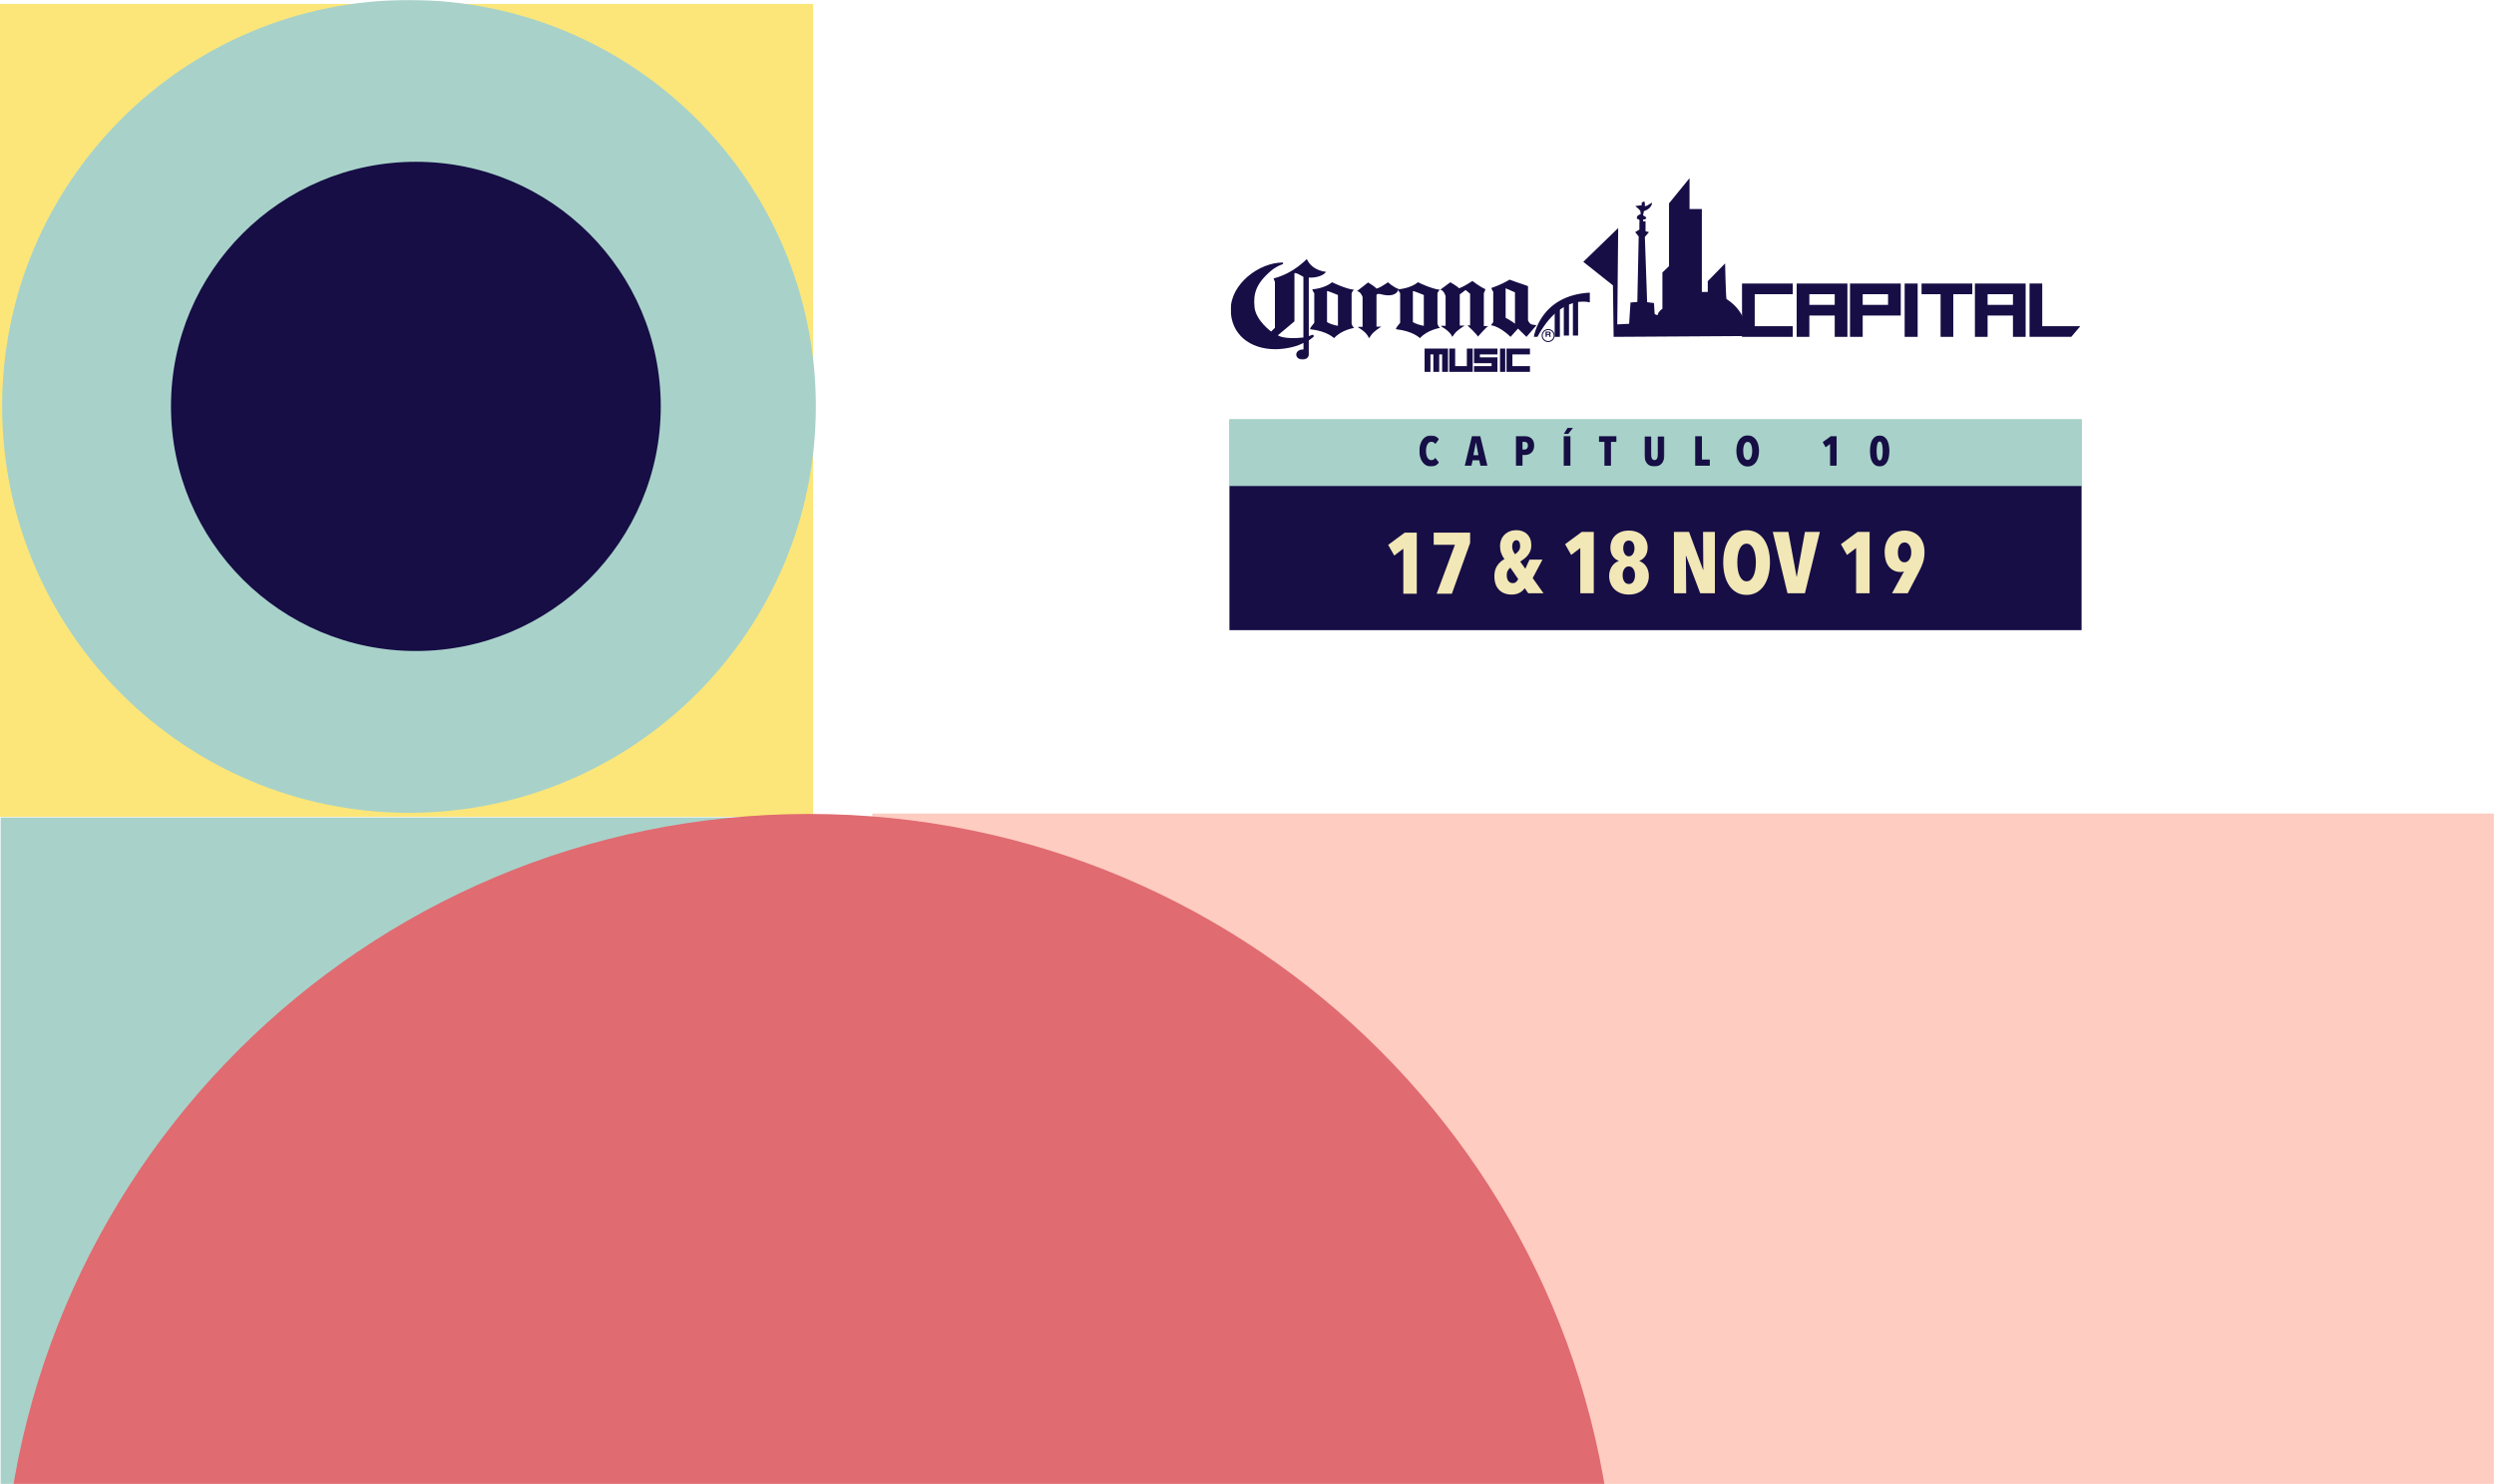 <?xml version="1.0" encoding="UTF-8"?>
<svg width="1917px" height="1141px" viewBox="0 0 1917 1141" version="1.1" xmlns="http://www.w3.org/2000/svg" xmlns:xlink="http://www.w3.org/1999/xlink">
    <!-- Generator: Sketch 54.1 (76490) - https://sketchapp.com -->
    <title>ARTE HEADER</title>
    <desc>Created with Sketch.</desc>
    <defs>
        <rect id="path-1" x="0" y="0" width="1920" height="1141"></rect>
        <polygon id="path-3" points="0 0.106 73.432 0.106 73.432 77.525 0 77.525"></polygon>
        <polygon id="path-5" points="0 149 653 149 653 0 0 0"></polygon>
        <polygon id="path-7" points="0 0.128 15.073 0.128 15.073 24 0 24"></polygon>
        <polygon id="path-9" points="0.022 0.735 15.351 0.735 15.351 24 0.022 24"></polygon>
    </defs>
    <g id="DESKTOP" stroke="none" stroke-width="1" fill="none" fill-rule="evenodd">
        <g id="01-DESKTOP-ANTES" transform="translate(-3, -281)">
            <g id="ARTE-HEADER" transform="translate(0, 281)">
                <mask id="mask-2" fill="white">
                    <use xlink:href="#path-1"></use>
                </mask>
                <g id="Mask"></g>
                <g mask="url(#mask-2)">
                    <g transform="translate(964.5, 933.5) rotate(-270) translate(-964.5, -933.5) translate(31, -28)">
                        <polygon id="Fill-1" fill="#FCE679" points="3 1923 628 1923 628 1298 3 1298"></polygon>
                        <polygon id="Fill-2" fill="#FECCC1" points="625.5 1252.5 1866.5 1252.5 1866.5 0.5 625.5 0.5"></polygon>
                        <polygon id="Fill-3" fill="#A8D2C9" points="628.5 1922.5 1866.5 1922.5 1866.5 1297.5 628.5 1297.5"></polygon>
                        <g id="Group-13" stroke-width="1" fill="none" transform="translate(0, 681)">
                            <path d="M624.934,927.63 C624.934,1100.347 485.037,1240.364 312.467,1240.364 C139.897,1240.364 0,1100.347 0,927.63 C0,754.913 139.897,614.896 312.467,614.896 C485.037,614.896 624.934,754.913 624.934,927.63" id="Fill-7" fill="#A8D2C9"></path>
                            <path d="M500.54,922.344 C500.54,1026.302 416.336,1110.578 312.467,1110.578 C208.597,1110.578 124.393,1026.302 124.393,922.344 C124.393,818.386 208.597,734.11 312.467,734.11 C416.336,734.11 500.54,818.386 500.54,922.344" id="Fill-9" fill="#160E45"></path>
                            <path d="M1865.12,620.182 C1865.12,277.665 1587.691,0 1245.467,0 C903.243,0 625.814,277.665 625.814,620.182 C625.814,962.698 903.243,1240.364 1245.467,1240.364 L1245.467,620.182 L1865.12,620.182 Z" id="Fill-11" fill="#E06B71"></path>
                        </g>
                    </g>
                </g>
            </g>
            <g id="LOGO" transform="translate(948, 418)">
                <g id="LOGO-CORONA">
                    <g id="Group-39" transform="translate(1, 0)">
                        <g id="Group-3" transform="translate(0, 62)">
                            <mask id="mask-4" fill="white">
                                <use xlink:href="#path-3"></use>
                            </mask>
                            <g id="Clip-2"></g>
                            <path d="M55.858,60.494 C40.342,62.193 36.204,58.798 36.204,58.798 L48.966,48.08 L48.966,11.328 C48.966,9.627 55.858,13.873 55.858,13.873 L55.858,60.494 Z M73.432,9.972 C73.432,9.972 62.749,9.627 58.441,0.106 C58.441,0.106 48.442,11.165 32.927,15.078 L33.97,17.8 L33.97,53.013 L31.032,55.906 C31.032,55.906 19.314,47.394 18.281,37.196 C17.248,26.983 19.314,19.153 30.868,9.297 C30.868,9.297 34.308,6.049 40.169,4.019 L40.169,2.825 C21.549,2.825 -0.001,19.486 -0.001,38.891 C-0.001,58.117 14.785,69.501 34.308,69.501 C34.308,69.501 46.722,69.629 55.923,64.634 L55.923,69.436 C55.923,69.808 55.163,69.737 55.163,69.737 C52.497,69.737 50.348,71.482 50.348,73.628 C50.348,75.78 52.497,77.525 55.163,77.525 C57.824,77.525 59.978,75.78 59.978,73.628 L59.978,62.779 C59.986,62.779 62.586,60.838 63.439,60.152 C64.296,59.472 63.601,58.117 62.586,58.453 C61.543,58.798 59.986,59.472 59.986,59.472 L59.986,14.399 C59.986,14.399 68.958,15.241 73.432,9.972 L73.432,9.972 Z" id="Fill-1" fill="#160E45" mask="url(#mask-4)"></path>
                        </g>
                        <path d="M82.403,113.528 C75.408,112.117 74.015,110.551 74.015,110.551 L74.015,86.837 C74.015,86.312 82.403,89.817 82.403,89.817 L82.403,113.528 Z M92.903,111.775 L92.903,88.595 C92.903,87.711 94.647,85.789 94.647,85.789 C88.182,85.092 77.859,80 77.859,80 C72.092,84.901 62.809,85.433 62.809,85.433 C62.645,86.49 64.213,88.41 64.213,88.41 L64.213,111.251 C64.213,111.251 63.515,111.951 61.946,114.058 C60.368,116.164 61.241,116.164 61.241,116.164 C74.192,117.557 79.43,123 79.43,123 C85.21,116.511 95,115.103 95,115.103 C93.432,114.405 92.903,111.775 92.903,111.775 L92.903,111.775 Z" id="Fill-4" fill="#160E45"></path>
                        <path d="M148.409,113.528 C141.412,112.117 140.008,110.551 140.008,110.551 L140.008,86.837 C140.008,86.312 148.409,89.817 148.409,89.817 L148.409,113.528 Z M158.893,111.775 L158.893,88.595 C158.893,87.711 160.647,85.789 160.647,85.789 C154.176,85.092 143.854,80 143.854,80 C138.084,84.901 128.816,85.433 128.816,85.433 C128.64,86.49 130.219,88.41 130.219,88.41 L130.219,111.251 C130.219,111.251 129.522,111.951 127.944,114.058 C126.374,116.164 127.237,116.164 127.237,116.164 C140.193,117.557 145.434,123 145.434,123 C151.205,116.511 161,115.103 161,115.103 C159.432,114.405 158.893,111.775 158.893,111.775 L158.893,111.775 Z" id="Fill-6" fill="#160E45"></path>
                        <path d="M200.575,113.417 C200.569,113.417 200.55,113.417 200.535,113.409 C200.535,113.409 200.263,113.813 200.575,113.417" id="Fill-8" fill="#160E45"></path>
                        <path d="M218.48,111.876 C215.466,109.465 211.298,107.382 211.298,107.382 L211.298,84.885 C209.242,83.596 218.48,87.79 218.48,87.79 L218.48,111.876 Z M231.835,112.561 C229.493,112.21 228.491,109.282 228.491,109.282 L228.491,87.45 L228.491,82.985 C221.311,80.583 214.295,78 214.295,78 C207.619,82.119 200.443,84.353 200.443,84.353 C200.275,85.388 201.774,87.277 201.774,87.277 L201.774,110.662 C201.774,110.662 202.28,109.975 200.772,112.032 C200.391,112.561 200.151,112.88 200,113.082 C207.165,113.985 215.066,122 215.066,122 L220.815,115.647 L227.314,122 L235,113.072 L231.835,112.561 Z" id="Fill-10" fill="#160E45"></path>
                        <path d="M97,86.86 L105.573,80.174 C105.573,80.174 111.011,83.425 111.851,84.793 C111.859,84.793 112.705,85.496 119.66,80.866 L120.855,80 C120.855,80 125.268,84.1 129,85.137 C129,85.137 128.152,92.695 114.906,89.085 C114.906,89.085 112.03,88.574 112.03,89.953 L112.03,114.149 L115.762,114.149 C115.762,114.149 109.983,117.566 107.945,120.673 C105.918,123.755 106.061,122.887 106.061,122.887 C106.068,122.887 105.403,119.123 98.101,114.832 L97.937,114.324 L101.335,114.324 L101.335,91.319 C101.335,91.319 99.884,87.035 97,86.86" id="Fill-12" fill="#160E45"></path>
                        <path d="M195.4,85.134 C191.747,83.68 185.715,79 185.715,79 L184.514,79.848 C177.415,84.437 175.339,84.607 175.339,84.607 C174.488,83.254 168.779,80.022 168.779,80.022 L161,85.808 C163.946,85.964 165.151,90.741 165.151,90.741 L165.151,113.513 L161.692,113.513 L161.867,114.028 C169.299,118.28 170.144,121.836 170.144,121.836 C170.144,121.836 169.817,122.858 171.89,119.805 C173.972,116.753 179.849,113.35 179.849,113.35 L176.037,113.35 L176.037,89.367 L180.538,85.964 L183.99,88.863 L183.99,113.177 L181.914,113.177 C181.914,113.177 189.625,120.322 189.964,121.836 C189.964,121.836 197.128,113.692 198,113.692 L194.54,113.692 L194.54,88.346 C194.54,88.346 196.26,85.464 195.4,85.134" id="Fill-14" fill="#160E45"></path>
                        <path d="M242,118 L242,122 L242.984,122 L242.984,120.429 L244.017,120.429 C244.31,120.429 244.511,120.48 244.626,120.561 C244.727,120.639 244.784,120.815 244.784,121.071 L244.784,121.452 C244.784,121.569 244.808,121.678 244.836,121.779 C244.847,121.851 244.878,121.922 244.898,122 L246,122 L246,121.899 C245.899,121.851 245.837,121.779 245.819,121.662 C245.796,121.619 245.788,121.485 245.788,121.297 L245.788,121.028 C245.788,120.756 245.745,120.546 245.658,120.411 C245.555,120.277 245.402,120.157 245.181,120.096 C245.454,120.023 245.647,119.886 245.759,119.71 C245.868,119.515 245.93,119.34 245.93,119.135 C245.93,118.99 245.888,118.84 245.827,118.719 C245.767,118.604 245.698,118.482 245.586,118.391 C245.466,118.272 245.314,118.162 245.13,118.094 C244.951,118.053 244.693,118 244.349,118 L242,118 Z M244.633,118.764 C244.823,118.858 244.917,119.018 244.917,119.254 C244.917,119.472 244.823,119.624 244.626,119.71 C244.511,119.754 244.341,119.769 244.115,119.769 L242.984,119.769 L242.984,118.703 L244.135,118.703 C244.363,118.703 244.511,118.719 244.633,118.764 L244.633,118.764 Z" id="Fill-16" fill="#160E45"></path>
                        <path d="M244,125.226 C246.342,125.226 248.228,123.338 248.228,121.009 C248.228,118.667 246.342,116.774 244,116.774 C241.67,116.774 239.778,118.667 239.778,121.009 C239.778,123.338 241.67,125.226 244,125.226 M244,126 C246.769,126 249,123.77 249,121.009 C249,118.24 246.769,116 244,116 C241.241,116 239,118.24 239,121.009 C239,123.77 241.241,126 244,126" id="Fill-18" fill="#160E45"></path>
                        <path d="M233,122 C233,122 237.406,90.098 276,88 L276,95.518 C276,95.518 253.67,88.509 235.758,122 C235.467,121.92 233,122 233,122" id="Fill-20" fill="#160E45"></path>
                        <mask id="mask-6" fill="white">
                            <use xlink:href="#path-5"></use>
                        </mask>
                        <g id="Clip-23"></g>
                        <polygon id="Fill-22" fill="#160E45" mask="url(#mask-6)" points="263 121 267 121 267 94 263 94"></polygon>
                        <polygon id="Fill-24" fill="#160E45" mask="url(#mask-6)" points="256 121 260 121 260 94 256 94"></polygon>
                        <polygon id="Fill-25" fill="#160E45" mask="url(#mask-6)" points="249 122 253 122 253 98 249 98"></polygon>
                        <path d="M297.808,38.338 L271,64.304 L293.78,82.428 L294.305,122 L396.981,121.368 C396.981,121.368 398.207,103.862 381.036,92.884 C380.51,89.921 379.985,65.524 379.985,65.524 L366.668,79.168 L366.668,87.481 L362.113,87.481 L362.113,23.7 L352.65,23.7 L352.65,0 L336.88,19.344 L336.88,67.615 L331.799,72.495 L331.799,100.409 C331.799,100.409 328.471,102.722 328.471,104.426 C328.471,106.128 325.843,104.426 325.843,104.426 L325.317,96.02 L320.061,95.323 L318.309,45.135 L321.462,41.475 L318.834,40.778 L318.834,33.111 L317.082,33.285 L316.907,31.891 C316.907,31.891 319.71,31.542 319.36,30.497 C319.009,29.451 316.907,28.58 316.907,28.58 L317.608,25.269 C317.608,25.269 323.39,23.874 323.915,18.821 C321.813,19.866 320.061,21.086 320.061,21.086 L318.309,21.609 C318.309,21.609 318.484,17.949 317.783,17.949 C317.082,17.949 316.031,18.646 315.855,19.169 C315.68,19.692 316.031,20.738 316.031,20.738 L310.949,21.435 C310.949,21.435 312.877,23.003 313.402,23.526 C313.928,24.049 314.804,25.094 314.804,25.094 L315.155,27.534 C315.155,27.534 313.227,28.405 312.877,28.754 C312.526,29.102 310.949,31.542 313.928,31.716 C314.454,33.459 314.103,33.894 314.103,33.894 L314.103,39.558 L310.863,41.475 L313.578,44.786 L312.526,95.149 L307.27,95.585 L306.219,111.966 L297.107,112.401 L297.808,38.338 Z" id="Fill-26" fill="#160E45" mask="url(#mask-6)"></path>
                        <polygon id="Fill-27" fill="#160E45" mask="url(#mask-6)" points="393 122 393 81 432 81 432 89.199 402.751 89.199 402.751 113.801 432 113.801 432 122"></polygon>
                        <path d="M444.751,97.401 L464.251,97.401 L464.251,89.199 L444.751,89.199 L444.751,97.401 Z M435,122 L435,81 L474,81 L474,122 L464.251,122 L464.251,105.601 L444.751,105.601 L444.751,122 L435,122 Z" id="Fill-28" fill="#160E45" mask="url(#mask-6)"></path>
                        <path d="M485.752,97.401 L505.252,97.401 L505.252,89.199 L485.752,89.199 L485.752,97.401 Z M476,122 L476,81 L515,81 L515,105.601 L485.752,105.601 L485.752,122 L476,122 Z" id="Fill-29" fill="#160E45" mask="url(#mask-6)"></path>
                        <polygon id="Fill-30" fill="#160E45" mask="url(#mask-6)" points="518 122 528 122 528 81 518 81"></polygon>
                        <polygon id="Fill-31" fill="#160E45" mask="url(#mask-6)" points="545.624 122 545.624 89.199 531 89.199 531 81 570 81 570 89.199 555.376 89.199 555.376 122"></polygon>
                        <path d="M581.75,97.401 L601.251,97.401 L601.251,89.199 L581.75,89.199 L581.75,97.401 Z M572,122 L572,81 L611,81 L611,122 L601.251,122 L601.251,105.601 L581.752,105.601 L581.752,122 L572,122 Z" id="Fill-32" fill="#160E45" mask="url(#mask-6)"></path>
                        <polygon id="Fill-33" fill="#160E45" mask="url(#mask-6)" points="614 122 614 81 623.751 81 623.751 113.801 653 113.801 646.076 122"></polygon>
                        <polygon id="Fill-34" fill="#160E45" mask="url(#mask-6)" points="149 149 149 131 167 131 167 149 162.5 149 162.5 135.502 160.25 135.502 160.25 149 155.75 149 155.75 135.502 153.5 135.502 153.5 149"></polygon>
                        <polygon id="Fill-35" fill="#160E45" mask="url(#mask-6)" points="168 149 168 131 172.499 131 172.499 144.502 181.499 144.502 181.499 131 186 131 186 149"></polygon>
                        <polygon id="Fill-36" fill="#160E45" mask="url(#mask-6)" points="187 149 187 144.502 200.501 144.502 200.501 142.25 187 142.25 187 131 205 131 205 135.502 191.499 135.502 191.499 137.75 205 137.75 205 149"></polygon>
                        <polygon id="Fill-37" fill="#160E45" mask="url(#mask-6)" points="207 149 211 149 211 131 207 131"></polygon>
                        <polygon id="Fill-38" fill="#160E45" mask="url(#mask-6)" points="212 149 212 131 230 131 230 135.502 216.5 135.502 216.5 144.502 230 144.502 230 149"></polygon>
                    </g>
                    <g id="Group-24" transform="translate(0, 185)">
                        <polygon id="Fill-1" fill="#160E45" points="0 162.5 655 162.5 655 51.5 0 51.5"></polygon>
                        <polygon id="Fill-2" fill="#A8D2C9" points="0 51.5 655 51.5 655 0.5 0 0.5"></polygon>
                        <polygon id="Fill-3" fill="#A8D2C9" points="0 51.5 655 51.5 655 0.5 0 0.5"></polygon>
                        <polygon id="Fill-4" fill="#A8D2C9" points="0 51.5 655 51.5 655 0.5 0 0.5"></polygon>
                        <polygon id="Fill-5" fill="#F2E7B6" points="133.658 134.5 133.658 99.848 126.676 105.158 122 96.927 134.778 87.5 144 87.5 144 134.5"></polygon>
                        <polygon id="Fill-6" fill="#F2E7B6" points="170.966 134.5 159.284 134.5 173.316 96.861 157 96.861 157 87.5 185 87.5 185 95.466"></polygon>
                        <g id="Group-23" transform="translate(203, 85.5)" fill="#F2E7B6">
                            <path d="M20.457,12.384 C20.457,11.095 20.216,10.018 19.731,9.151 C19.246,8.285 18.52,7.852 17.552,7.852 C16.538,7.852 15.747,8.318 15.175,9.252 C14.603,10.184 14.317,11.273 14.317,12.517 C14.317,14.74 15.064,16.783 16.562,18.648 C17.574,17.982 18.476,17.126 19.269,16.083 C20.061,15.039 20.457,13.806 20.457,12.384 L20.457,12.384 Z M12.93,28.978 C12.313,29.334 11.697,30.012 11.081,31.011 C10.464,32.01 10.157,33.266 10.157,34.776 C10.157,36.641 10.575,38.119 11.412,39.208 C12.248,40.297 13.37,40.841 14.779,40.841 C15.923,40.841 16.825,40.498 17.486,39.808 C18.146,39.119 18.629,38.419 18.939,37.708 L12.93,28.978 Z M26.664,48.638 L23.957,44.706 C23.076,46.084 21.788,47.25 20.094,48.205 C18.399,49.16 16.341,49.638 13.921,49.638 C9.827,49.638 6.591,48.416 4.214,45.972 C1.837,43.529 0.648,40.019 0.648,35.442 C0.648,32.244 1.375,29.568 2.827,27.412 C4.28,25.257 6.129,23.58 8.374,22.38 C7.317,20.958 6.492,19.437 5.898,17.815 C5.303,16.194 5.007,14.427 5.007,12.517 C5.007,10.607 5.325,8.885 5.964,7.352 C6.602,5.819 7.482,4.519 8.605,3.453 C9.727,2.387 11.048,1.565 12.567,0.988 C14.086,0.411 15.725,0.121 17.486,0.121 C19.159,0.121 20.699,0.376 22.108,0.888 C23.516,1.399 24.738,2.154 25.773,3.154 C26.807,4.153 27.61,5.376 28.184,6.819 C28.755,8.263 29.041,9.918 29.041,11.784 C29.041,13.295 28.81,14.662 28.348,15.882 C27.885,17.105 27.258,18.226 26.466,19.248 C25.674,20.27 24.759,21.192 23.726,22.014 C22.691,22.836 21.624,23.603 20.523,24.313 L24.419,29.777 L27.654,22.781 L37.626,22.781 L30.098,36.975 L38.417,48.638 L26.664,48.638 Z" id="Fill-7"></path>
                            <polygon id="Fill-9" points="66.678 48.638 66.678 13.85 59.678 19.181 54.991 10.918 67.8 1.454 77.045 1.454 77.045 48.638"></polygon>
                            <path d="M108.342,14.116 C108.342,12.383 107.967,10.951 107.22,9.818 C106.47,8.685 105.392,8.118 103.984,8.118 C102.574,8.118 101.508,8.685 100.782,9.818 C100.056,10.951 99.692,12.383 99.692,14.116 C99.692,15.716 100.076,17.138 100.847,18.381 C101.617,19.625 102.664,20.247 103.984,20.247 C105.348,20.247 106.416,19.625 107.187,18.381 C107.957,17.138 108.342,15.716 108.342,14.116 M108.738,34.776 C108.738,32.776 108.297,31.144 107.418,29.878 C106.537,28.611 105.392,27.979 103.984,27.979 C102.574,27.979 101.431,28.611 100.55,29.878 C99.669,31.144 99.23,32.776 99.23,34.776 C99.23,36.731 99.648,38.341 100.485,39.608 C101.32,40.874 102.487,41.508 103.984,41.508 C105.525,41.508 106.702,40.874 107.517,39.608 C108.33,38.341 108.738,36.731 108.738,34.776 M119.369,35.375 C119.369,37.419 119.007,39.308 118.28,41.04 C117.553,42.774 116.53,44.273 115.209,45.538 C113.888,46.806 112.281,47.805 110.388,48.538 C108.496,49.271 106.361,49.638 103.984,49.638 C101.65,49.638 99.549,49.271 97.678,48.538 C95.807,47.805 94.222,46.806 92.925,45.538 C91.625,44.273 90.623,42.774 89.92,41.04 C89.215,39.308 88.863,37.419 88.863,35.375 C88.863,33.776 89.072,32.343 89.491,31.077 C89.909,29.811 90.458,28.689 91.141,27.712 C91.823,26.735 92.605,25.936 93.485,25.313 C94.366,24.691 95.268,24.202 96.192,23.846 L96.192,23.713 C94.123,22.87 92.538,21.57 91.438,19.815 C90.337,18.059 89.787,15.916 89.787,13.383 C89.787,11.74 90.084,10.141 90.68,8.585 C91.273,7.031 92.154,5.653 93.32,4.452 C94.486,3.253 95.961,2.288 97.745,1.554 C99.526,0.821 101.607,0.454 103.984,0.454 C106.361,0.454 108.451,0.821 110.257,1.554 C112.061,2.288 113.569,3.253 114.78,4.452 C115.991,5.653 116.903,7.031 117.52,8.585 C118.137,10.141 118.444,11.74 118.444,13.383 C118.444,15.916 117.893,18.059 116.795,19.815 C115.693,21.57 114.13,22.87 112.106,23.713 L112.106,23.846 C113.031,24.202 113.932,24.702 114.813,25.346 C115.693,25.99 116.474,26.79 117.157,27.745 C117.839,28.701 118.379,29.811 118.774,31.077 C119.171,32.343 119.369,33.776 119.369,35.375" id="Fill-11"></path>
                            <polygon id="Fill-13" points="158.854 48.638 148.026 19.914 147.827 19.914 148.091 48.638 138.649 48.638 138.649 1.454 150.271 1.454 161.034 30.577 161.231 30.577 161.034 1.454 170.146 1.454 170.146 48.638"></polygon>
                            <path d="M201.641,24.913 C201.641,22.87 201.486,20.971 201.18,19.214 C200.87,17.46 200.42,15.939 199.826,14.649 C199.232,13.362 198.493,12.35 197.614,11.617 C196.732,10.885 195.698,10.518 194.51,10.518 C193.322,10.518 192.276,10.885 191.374,11.617 C190.47,12.35 189.723,13.362 189.129,14.649 C188.534,15.939 188.093,17.46 187.808,19.214 C187.522,20.971 187.379,22.87 187.379,24.913 C187.379,26.956 187.522,28.868 187.808,30.644 C188.093,32.422 188.534,33.955 189.129,35.242 C189.723,36.532 190.47,37.553 191.374,38.308 C192.276,39.064 193.322,39.441 194.51,39.441 C195.698,39.441 196.732,39.064 197.614,38.308 C198.493,37.553 199.232,36.532 199.826,35.242 C200.42,33.955 200.87,32.422 201.18,30.644 C201.486,28.868 201.641,26.956 201.641,24.913 M212.47,24.913 C212.47,28.645 212.052,32.056 211.216,35.142 C210.379,38.231 209.191,40.864 207.65,43.04 C206.109,45.217 204.227,46.905 202.004,48.105 C199.781,49.305 197.283,49.904 194.51,49.904 C191.737,49.904 189.238,49.305 187.016,48.105 C184.792,46.905 182.91,45.217 181.37,43.04 C179.828,40.864 178.64,38.231 177.804,35.142 C176.967,32.056 176.55,28.645 176.55,24.913 C176.55,21.18 176.957,17.793 177.771,14.749 C178.585,11.706 179.762,9.107 181.305,6.952 C182.844,4.798 184.727,3.132 186.95,1.954 C189.172,0.777 191.692,0.187 194.51,0.187 C197.283,0.187 199.781,0.777 202.004,1.954 C204.227,3.132 206.109,4.798 207.65,6.952 C209.191,9.107 210.379,11.706 211.216,14.749 C212.052,17.793 212.47,21.18 212.47,24.913" id="Fill-15"></path>
                            <polygon id="Fill-17" points="239.346 48.638 225.941 48.638 214.65 1.454 226.602 1.454 232.94 35.975 233.072 35.975 239.346 1.454 250.834 1.454"></polygon>
                            <polygon id="Fill-19" points="278.698 48.638 278.698 13.85 271.698 19.181 267.011 10.918 279.82 1.454 289.065 1.454 289.065 48.638"></polygon>
                            <path d="M310.788,17.182 C310.788,19.493 311.239,21.347 312.142,22.747 C313.044,24.146 314.287,24.846 315.873,24.846 C317.368,24.846 318.613,24.136 319.604,22.714 C320.594,21.292 321.089,19.448 321.089,17.182 C321.089,14.916 320.604,13.083 319.637,11.683 C318.667,10.284 317.434,9.585 315.939,9.585 C314.397,9.585 313.154,10.284 312.208,11.683 C311.261,13.083 310.788,14.916 310.788,17.182 M312.967,32.31 C310.898,32.31 309.094,31.91 307.553,31.11 C306.012,30.311 304.724,29.234 303.69,27.878 C302.655,26.524 301.884,24.913 301.379,23.047 C300.873,21.181 300.62,19.181 300.62,17.049 C300.62,14.339 301.016,11.95 301.808,9.885 C302.6,7.818 303.69,6.086 305.077,4.686 C306.463,3.287 308.091,2.231 309.963,1.521 C311.833,0.81 313.848,0.454 316.005,0.454 C318.16,0.454 320.175,0.821 322.046,1.554 C323.916,2.288 325.535,3.353 326.899,4.753 C328.263,6.153 329.332,7.885 330.103,9.951 C330.871,12.017 331.258,14.383 331.258,17.049 C331.258,19.938 330.883,22.537 330.135,24.846 C329.386,27.157 328.44,29.377 327.295,31.51 L318.381,48.638 L306.299,48.638 L315.476,31.91 L315.41,31.844 C315.189,31.977 314.826,32.089 314.32,32.177 C313.814,32.267 313.364,32.31 312.967,32.31" id="Fill-21"></path>
                        </g>
                    </g>
                </g>
                <g id="Group-23" transform="translate(146, 192)">
                    <g id="Group-3" transform="translate(0, 5.664)">
                        <mask id="mask-8" fill="white">
                            <use xlink:href="#path-7"></use>
                        </mask>
                        <g id="Clip-2"></g>
                        <path d="M12.641,23.119 C11.637,23.706 10.358,24 8.801,24 C7.477,24 6.278,23.706 5.201,23.119 C4.123,22.533 3.201,21.712 2.432,20.655 C1.664,19.599 1.067,18.341 0.641,16.88 C0.213,15.419 -0,13.813 -0,12.063 C-0,10.293 0.213,8.672 0.641,7.199 C1.067,5.727 1.664,4.469 2.432,3.424 C3.201,2.379 4.123,1.567 5.201,0.991 C6.278,0.416 7.477,0.128 8.801,0.128 C10.315,0.128 11.579,0.399 12.592,0.943 C13.606,1.487 14.421,2.165 15.04,2.975 L12.288,6.687 C11.905,6.176 11.473,5.77 10.993,5.472 C10.512,5.173 9.91,5.023 9.184,5.023 C8.501,5.023 7.91,5.205 7.409,5.567 C6.907,5.931 6.481,6.427 6.128,7.056 C5.776,7.685 5.515,8.431 5.344,9.296 C5.174,10.159 5.088,11.083 5.088,12.063 C5.088,13.045 5.174,13.963 5.344,14.815 C5.515,15.669 5.776,16.416 6.128,17.056 C6.481,17.695 6.912,18.197 7.424,18.559 C7.936,18.923 8.534,19.103 9.217,19.103 C9.899,19.103 10.496,18.932 11.008,18.592 C11.52,18.251 11.926,17.845 12.225,17.376 L15.073,20.928 C14.453,21.803 13.643,22.533 12.641,23.119" id="Fill-1" fill="#160E45" mask="url(#mask-8)"></path>
                    </g>
                    <path d="M43.552,11.328 L43.424,11.328 L41.504,20.96 L45.376,20.96 L43.552,11.328 Z M46.944,29.056 L46.016,24.928 L40.928,24.928 L40,29.056 L34.88,29.056 L40.384,6.399 L46.817,6.399 L52.288,29.056 L46.944,29.056 Z" id="Fill-4" fill="#160E45"></path>
                    <path d="M83.424,13.6 C83.424,12.576 83.178,11.84 82.688,11.392 C82.197,10.944 81.6,10.72 80.896,10.72 L79.264,10.72 L79.264,16.64 L80.896,16.64 C81.6,16.64 82.197,16.379 82.688,15.856 C83.178,15.333 83.424,14.581 83.424,13.6 M88.224,13.504 C88.224,14.763 88.031,15.851 87.648,16.768 C87.264,17.686 86.752,18.443 86.112,19.04 C85.472,19.637 84.746,20.08 83.936,20.368 C83.125,20.656 82.304,20.8 81.472,20.8 L79.264,20.8 L79.264,29.056 L74.24,29.056 L74.24,6.4 L81.279,6.4 C82.09,6.4 82.906,6.518 83.728,6.752 C84.549,6.987 85.295,7.376 85.968,7.92 C86.64,8.464 87.184,9.195 87.6,10.112 C88.016,11.03 88.224,12.16 88.224,13.504" id="Fill-6" fill="#160E45"></path>
                    <path d="M114.464,4.607 L111.008,4.607 L113.888,0.001 L118.048,0.001 L114.464,4.607 Z M110.943,29.055 L116.095,29.055 L116.095,6.399 L110.943,6.399 L110.943,29.055 Z" id="Fill-8" fill="#160E45"></path>
                    <polygon id="Fill-10" fill="#160E45" points="147.264 10.752 147.264 29.056 142.24 29.056 142.24 10.752 138.079 10.752 138.079 6.399 151.424 6.399 151.424 10.752"></polygon>
                    <g id="Group-14" transform="translate(173, 5.664)">
                        <mask id="mask-10" fill="white">
                            <use xlink:href="#path-9"></use>
                        </mask>
                        <g id="Clip-13"></g>
                        <path d="M14.918,18.527 C14.631,19.615 14.178,20.565 13.559,21.376 C12.939,22.186 12.14,22.826 11.158,23.296 C10.178,23.764 8.993,24 7.606,24 C6.22,24 5.047,23.764 4.086,23.296 C3.127,22.826 2.343,22.186 1.734,21.376 C1.127,20.565 0.689,19.615 0.423,18.527 C0.156,17.439 0.022,16.266 0.022,15.007 L0.022,0.735 L5.175,0.735 L5.175,14.559 C5.175,15.199 5.211,15.797 5.287,16.351 C5.361,16.906 5.494,17.381 5.687,17.775 C5.879,18.171 6.135,18.485 6.455,18.719 C6.774,18.955 7.19,19.071 7.703,19.071 C8.215,19.071 8.631,18.955 8.951,18.719 C9.271,18.485 9.527,18.171 9.719,17.775 C9.91,17.381 10.043,16.906 10.119,16.351 C10.193,15.797 10.231,15.199 10.231,14.559 L10.231,0.735 L15.351,0.735 L15.351,15.007 C15.351,16.266 15.207,17.439 14.918,18.527" id="Fill-12" fill="#160E45" mask="url(#mask-10)"></path>
                    </g>
                    <polygon id="Fill-15" fill="#160E45" points="211.998 29.056 211.998 6.4 217.183 6.4 217.183 24.32 223.23 24.32 223.23 29.056"></polygon>
                    <path d="M255.807,17.664 C255.807,16.683 255.731,15.77 255.582,14.928 C255.433,14.085 255.214,13.354 254.926,12.735 C254.639,12.117 254.282,11.632 253.854,11.279 C253.428,10.928 252.926,10.752 252.35,10.752 C251.774,10.752 251.268,10.928 250.83,11.279 C250.393,11.632 250.031,12.117 249.743,12.735 C249.454,13.354 249.241,14.085 249.102,14.928 C248.963,15.77 248.895,16.683 248.895,17.664 C248.895,18.645 248.963,19.562 249.102,20.416 C249.241,21.269 249.454,22.005 249.743,22.624 C250.031,23.242 250.393,23.733 250.83,24.096 C251.268,24.459 251.774,24.64 252.35,24.64 C252.926,24.64 253.428,24.459 253.854,24.096 C254.282,23.733 254.639,23.242 254.926,22.624 C255.214,22.005 255.433,21.269 255.582,20.416 C255.731,19.562 255.807,18.645 255.807,17.664 M261.055,17.664 C261.055,19.456 260.852,21.093 260.447,22.575 C260.041,24.059 259.465,25.322 258.719,26.367 C257.971,27.413 257.059,28.224 255.983,28.8 C254.905,29.376 253.695,29.664 252.35,29.664 C251.006,29.664 249.795,29.376 248.719,28.8 C247.641,28.224 246.729,27.413 245.983,26.367 C245.235,25.322 244.66,24.059 244.254,22.575 C243.849,21.093 243.647,19.456 243.647,17.664 C243.647,15.872 243.844,14.245 244.239,12.783 C244.633,11.322 245.203,10.074 245.951,9.04 C246.698,8.005 247.609,7.205 248.686,6.64 C249.764,6.074 250.985,5.792 252.35,5.792 C253.695,5.792 254.905,6.074 255.983,6.64 C257.059,7.205 257.971,8.005 258.719,9.04 C259.465,10.074 260.041,11.322 260.447,12.783 C260.852,14.245 261.055,15.872 261.055,17.664" id="Fill-17" fill="#160E45"></path>
                    <polygon id="Fill-19" fill="#160E45" points="315.678 29.056 315.678 12.352 312.286 14.912 310.014 10.944 316.223 6.4 320.702 6.4 320.702 29.056"></polygon>
                    <path d="M356.128,17.728 C356.128,16.982 356.101,16.182 356.048,15.329 C355.994,14.475 355.883,13.686 355.712,12.96 C355.541,12.235 355.307,11.632 355.008,11.152 C354.709,10.672 354.304,10.432 353.791,10.432 C353.279,10.432 352.874,10.672 352.576,11.152 C352.277,11.632 352.042,12.235 351.871,12.96 C351.701,13.686 351.589,14.475 351.535,15.329 C351.482,16.182 351.455,16.982 351.455,17.728 C351.455,18.497 351.482,19.307 351.535,20.16 C351.589,21.013 351.701,21.797 351.871,22.512 C352.042,23.227 352.277,23.824 352.576,24.304 C352.874,24.784 353.279,25.024 353.791,25.024 C354.304,25.024 354.709,24.784 355.008,24.304 C355.307,23.824 355.541,23.227 355.712,22.512 C355.883,21.797 355.994,21.013 356.048,20.16 C356.101,19.307 356.128,18.497 356.128,17.728 M361.248,17.728 C361.248,19.008 361.147,20.341 360.943,21.728 C360.74,23.115 360.367,24.39 359.824,25.552 C359.279,26.715 358.522,27.669 357.552,28.416 C356.58,29.163 355.328,29.537 353.791,29.537 C352.256,29.537 351.002,29.163 350.031,28.416 C349.061,27.669 348.304,26.715 347.76,25.552 C347.216,24.39 346.848,23.115 346.656,21.728 C346.464,20.341 346.367,19.008 346.367,17.728 C346.367,16.448 346.464,15.115 346.656,13.728 C346.848,12.341 347.216,11.067 347.76,9.904 C348.304,8.742 349.061,7.788 350.031,7.04 C351.002,6.293 352.256,5.92 353.791,5.92 C355.328,5.92 356.58,6.293 357.552,7.04 C358.522,7.788 359.279,8.742 359.824,9.904 C360.367,11.067 360.74,12.341 360.943,13.728 C361.147,15.115 361.248,16.448 361.248,17.728" id="Fill-21" fill="#160E45"></path>
                </g>
            </g>
        </g>
    </g>
</svg>
